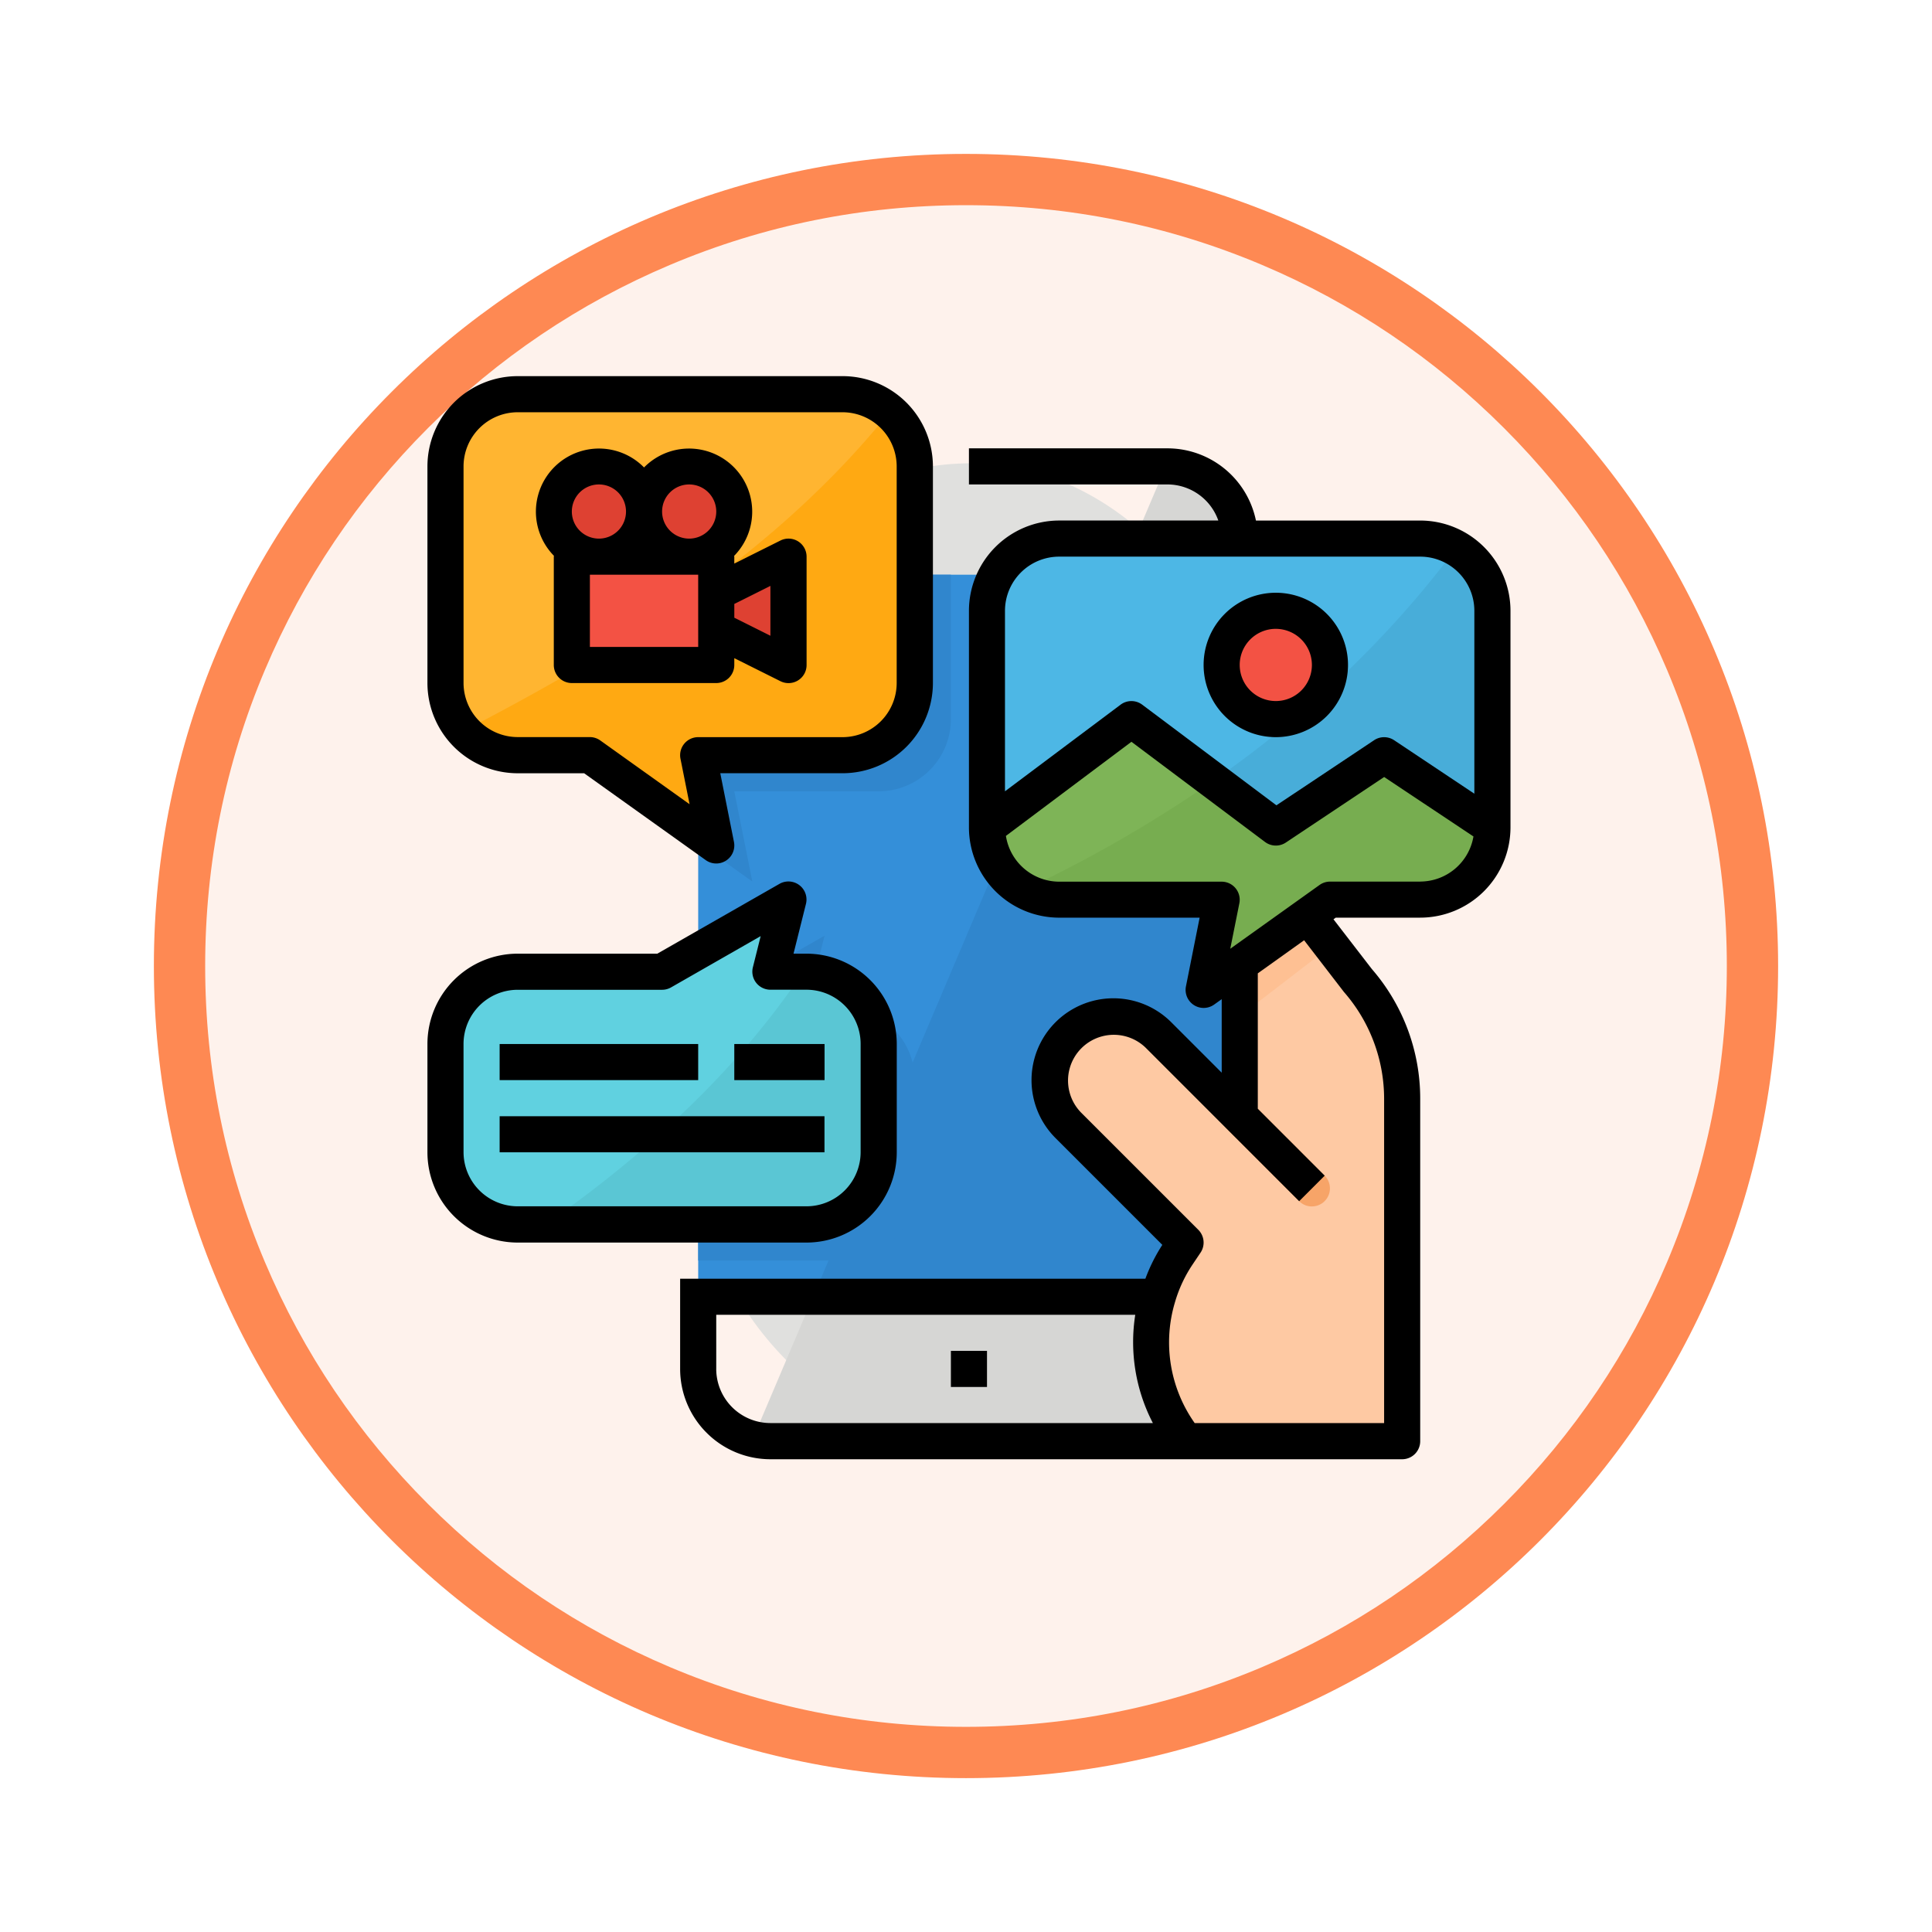<svg xmlns="http://www.w3.org/2000/svg" xmlns:xlink="http://www.w3.org/1999/xlink" width="113" height="113" viewBox="0 0 113 113">
  <defs>
    <filter id="Trazado_982547" x="0" y="0" width="113" height="113" filterUnits="userSpaceOnUse">
      <feOffset dy="3" input="SourceAlpha"/>
      <feGaussianBlur stdDeviation="3" result="blur"/>
      <feFlood flood-opacity="0.161"/>
      <feComposite operator="in" in2="blur"/>
      <feComposite in="SourceGraphic"/>
    </filter>
  </defs>
  <g id="Grupo_1160629" data-name="Grupo 1160629" transform="translate(-1163 -5712)">
    <g id="Grupo_1159769" data-name="Grupo 1159769" transform="translate(0 1505)">
      <g id="Grupo_1158170" data-name="Grupo 1158170" transform="translate(-1 -1314)">
        <g id="Grupo_1152578" data-name="Grupo 1152578" transform="translate(0.046 1205.621)">
          <g id="Grupo_1148635" data-name="Grupo 1148635" transform="translate(908.908 600.047)">
            <g id="Grupo_1148525" data-name="Grupo 1148525" transform="translate(264.046 3721.333)">
              <g transform="matrix(1, 0, 0, 1, -9, -6)" filter="url(#Trazado_982547)">
                <g id="Trazado_982547-2" data-name="Trazado 982547" transform="translate(9 6)" fill="#fef2ec">
                  <path d="M 47.5 93.5 C 41.289 93.5 35.265 92.284 29.595 89.886 C 24.118 87.569 19.198 84.252 14.973 80.027 C 10.748 75.802 7.431 70.882 5.114 65.405 C 2.716 59.735 1.5 53.711 1.5 47.5 C 1.5 41.289 2.716 35.265 5.114 29.595 C 7.431 24.118 10.748 19.198 14.973 14.973 C 19.198 10.748 24.118 7.431 29.595 5.114 C 35.265 2.716 41.289 1.5 47.5 1.5 C 53.711 1.5 59.735 2.716 65.405 5.114 C 70.882 7.431 75.802 10.748 80.027 14.973 C 84.252 19.198 87.569 24.118 89.886 29.595 C 92.284 35.265 93.5 41.289 93.5 47.5 C 93.5 53.711 92.284 59.735 89.886 65.405 C 87.569 70.882 84.252 75.802 80.027 80.027 C 75.802 84.252 70.882 87.569 65.405 89.886 C 59.735 92.284 53.711 93.5 47.5 93.5 Z" stroke="none"/>
                  <path d="M 47.5 3 C 41.491 3 35.664 4.176 30.18 6.496 C 24.881 8.737 20.122 11.946 16.034 16.034 C 11.946 20.122 8.737 24.881 6.496 30.18 C 4.176 35.664 3 41.491 3 47.5 C 3 53.509 4.176 59.336 6.496 64.82 C 8.737 70.119 11.946 74.878 16.034 78.966 C 20.122 83.054 24.881 86.263 30.18 88.504 C 35.664 90.824 41.491 92 47.5 92 C 53.509 92 59.336 90.824 64.82 88.504 C 70.119 86.263 74.878 83.054 78.966 78.966 C 83.054 74.878 86.263 70.119 88.504 64.82 C 90.824 59.336 92 53.509 92 47.5 C 92 41.491 90.824 35.664 88.504 30.18 C 86.263 24.881 83.054 20.122 78.966 16.034 C 74.878 11.946 70.119 8.737 64.82 6.496 C 59.336 4.176 53.509 3 47.5 3 M 47.5 0 C 73.734 0 95 21.266 95 47.5 C 95 73.734 73.734 95 47.5 95 C 21.266 95 0 73.734 0 47.5 C 0 21.266 21.266 0 47.5 0 Z" stroke="none" fill="#fe8953"/>
                </g>
              </g>
            </g>
          </g>
        </g>
      </g>
    </g>
    <g id="Filled_outline" data-name="Filled outline" transform="translate(1172 5718)">
      <rect id="Rectángulo_409750" data-name="Rectángulo 409750" width="31.85" height="57.329" rx="15.925" transform="translate(31.925 21.096)" fill="#e0e0de"/>
      <path id="Trazado_994608" data-name="Trazado 994608" d="M136,104h31.672v42.23H136Z" transform="translate(-104.164 -76.387)" fill="#348fd9"/>
      <path id="Trazado_994609" data-name="Trazado 994609" d="M160.231,432.306a4.187,4.187,0,0,0,1.025.14h23.226a4.223,4.223,0,0,0,4.223-4.223V424H163.758Z" transform="translate(-125.197 -354.157)" fill="#d6d6d4"/>
      <path id="Trazado_994610" data-name="Trazado 994610" d="M325.64,56h-.1l-2.69,6.334h7.014V60.223A4.223,4.223,0,0,0,325.64,56Z" transform="translate(-266.355 -34.721)" fill="#d6d6d4"/>
      <path id="Trazado_994611" data-name="Trazado 994611" d="M186.959,146.23h24.947V104h-7.014Z" transform="translate(-148.398 -76.387)" fill="#3086cd"/>
      <path id="Trazado_994612" data-name="Trazado 994612" d="M148.669,278.78v-6.334a4.223,4.223,0,0,0-4.223-4.223h-2.111L143.39,264,136,268.223V283h8.446A4.223,4.223,0,0,0,148.669,278.78Z" transform="translate(-104.164 -215.272)" fill="#3086cd"/>
      <path id="Trazado_994613" data-name="Trazado 994613" d="M309.729,224.932,302.839,216v16.892l-4.751-4.751a3.733,3.733,0,0,0-5.279,5.279l6.862,6.862-.473.71a9.245,9.245,0,0,0,.473,10.9H312.34V231.883a10.557,10.557,0,0,0-2.611-6.951Z" transform="translate(-239.33 -173.606)" fill="#fec9a3"/>
      <path id="Trazado_994614" data-name="Trazado 994614" d="M47.226,45.115H38.78l1.056,5.279-7.39-5.279H28.223A4.223,4.223,0,0,1,24,40.892V28.223A4.223,4.223,0,0,1,28.223,24h19a4.223,4.223,0,0,1,4.223,4.223V40.892A4.223,4.223,0,0,1,47.226,45.115Z" transform="translate(-6.944 -6.944)" fill="#ffb531"/>
      <path id="Trazado_994615" data-name="Trazado 994615" d="M138.111,116.669h8.446a4.223,4.223,0,0,0,4.223-4.223V104H136v15.685l3.167,2.262Z" transform="translate(-104.164 -76.387)" fill="#3086cd"/>
      <path id="Trazado_994616" data-name="Trazado 994616" d="M45.115,252.223H43L44.059,248l-7.39,4.223H28.223A4.223,4.223,0,0,0,24,256.446v6.334A4.223,4.223,0,0,0,28.223,267H45.115a4.223,4.223,0,0,0,4.223-4.223v-6.334A4.223,4.223,0,0,0,45.115,252.223Z" transform="translate(-6.944 -201.383)" fill="#60d1e0"/>
      <path id="Trazado_994617" data-name="Trazado 994617" d="M83.534,280h-.2c-4.319,6.5-10.4,11.532-15.071,14.78H83.534a4.223,4.223,0,0,0,4.223-4.223v-6.334A4.223,4.223,0,0,0,83.534,280Z" transform="translate(-45.363 -229.16)" fill="#5ac6d4"/>
      <path id="Trazado_994618" data-name="Trazado 994618" d="M373.279,342.334a1.052,1.052,0,0,1-.746-.309l-4.223-4.223a1.056,1.056,0,1,1,1.493-1.493l4.223,4.223a1.056,1.056,0,0,1-.746,1.8Z" transform="translate(-305.547 -277.77)" fill="#f7a468"/>
      <path id="Trazado_994619" data-name="Trazado 994619" d="M57.1,31.894c-7.311,9.125-17.53,14.794-24.892,18.651a4.2,4.2,0,0,0,3.139,1.422h4.223l7.39,5.279-1.056-5.279h8.446a4.223,4.223,0,0,0,4.223-4.223V35.075A4.194,4.194,0,0,0,57.1,31.894Z" transform="translate(-14.073 -13.796)" fill="#ffa912"/>
      <path id="Trazado_994620" data-name="Trazado 994620" d="M80,96h8.446v6.334H80Z" transform="translate(-55.554 -69.443)" fill="#f35244"/>
      <g id="Grupo_1160628" data-name="Grupo 1160628" transform="translate(23.644 21.096)">
        <ellipse id="Elipse_11692" data-name="Elipse 11692" cx="2.548" cy="2.866" rx="2.548" ry="2.866" transform="translate(0 0)" fill="#de4132"/>
        <ellipse id="Elipse_11693" data-name="Elipse 11693" cx="2.548" cy="2.866" rx="2.548" ry="2.866" transform="translate(5.096 0)" fill="#de4132"/>
        <path id="Trazado_994621" data-name="Trazado 994621" d="M144,98.111,148.223,96v6.334L144,100.223Z" transform="translate(-134.752 -90.538)" fill="#de4132"/>
      </g>
      <path id="Trazado_994622" data-name="Trazado 994622" d="M376,216v11.045l5.347-4.113Z" transform="translate(-312.491 -173.606)" fill="#fec093"/>
      <path id="Trazado_994623" data-name="Trazado 994623" d="M293.561,92.223v12.669a4.223,4.223,0,0,1-4.223,4.223h-5.279l-7.39,5.279,1.056-5.279h-9.5A4.22,4.22,0,0,1,264,104.892V92.223A4.223,4.223,0,0,1,268.223,88h21.115a4.22,4.22,0,0,1,4.223,4.223Z" transform="translate(-215.272 -62.498)" fill="#4db7e5"/>
      <path id="Trazado_994624" data-name="Trazado 994624" d="M307.614,95.895v12.669a4.223,4.223,0,0,1-4.223,4.223h-5.279l-7.39,5.279,1.056-5.279h-9.5a4.21,4.21,0,0,1-2.086-.55c9.861-4.669,18.724-11.183,25.3-20.006A4.223,4.223,0,0,1,307.614,95.895Z" transform="translate(-229.325 -66.17)" fill="#48add9"/>
      <ellipse id="Elipse_11694" data-name="Elipse 11694" cx="3.185" cy="2.866" rx="3.185" ry="2.866" transform="translate(62.5 30.014)" fill="#f35244"/>
      <path id="Trazado_994625" data-name="Trazado 994625" d="M293.561,174.334a4.223,4.223,0,0,1-4.223,4.223h-5.279l-7.39,5.279,1.056-5.279h-9.5A4.22,4.22,0,0,1,264,174.334L272.446,168l4.8,3.6,3.645,2.734,6.334-4.223Z" transform="translate(-215.272 -131.941)" fill="#7eb457"/>
      <path id="Trazado_994626" data-name="Trazado 994626" d="M307.614,188.223a4.223,4.223,0,0,1-4.223,4.223h-5.279l-7.39,5.279,1.056-5.279h-9.5a4.21,4.21,0,0,1-2.086-.55,76.731,76.731,0,0,0,11.11-6.407l3.645,2.734L301.28,184Z" transform="translate(-229.325 -145.829)" fill="#77ad50"/>
      <path id="Trazado_994627" data-name="Trazado 994627" d="M248,448h2.111v2.112H248Z" transform="translate(-201.383 -374.99)"/>
      <path id="Trazado_994628" data-name="Trazado 994628" d="M21.279,39.226h3.885l7.115,5.082a1.056,1.056,0,0,0,1.649-1.067l-.8-4.016h7.158a5.285,5.285,0,0,0,5.279-5.279V21.279A5.285,5.285,0,0,0,40.282,16h-19A5.285,5.285,0,0,0,16,21.279V33.948a5.285,5.285,0,0,0,5.279,5.279ZM18.112,21.279a3.171,3.171,0,0,1,3.167-3.167h19a3.171,3.171,0,0,1,3.167,3.167V33.948a3.171,3.171,0,0,1-3.167,3.167H31.836A1.056,1.056,0,0,0,30.8,38.378l.532,2.66-5.218-3.727a1.056,1.056,0,0,0-.613-.2H21.279a3.171,3.171,0,0,1-3.167-3.167Z" transform="translate(0)"/>
      <path id="Trazado_994629" data-name="Trazado 994629" d="M65.122,54.407v6.334A1.056,1.056,0,0,0,66.177,61.8h8.446a1.056,1.056,0,0,0,1.056-1.056v-.4l2.7,1.348a1.056,1.056,0,0,0,1.528-.944V54.407a1.056,1.056,0,0,0-1.528-.944l-2.7,1.348v-.4c0-.018-.009-.032-.01-.049A3.69,3.69,0,1,0,70.4,49.19a3.69,3.69,0,1,0-5.269,5.168C65.131,54.375,65.122,54.389,65.122,54.407Zm8.446,5.279H67.233V55.463h6.334Zm4.223-3.57v2.918l-2.111-1.056v-.806ZM73.04,50.184a1.584,1.584,0,1,1-1.584,1.584A1.584,1.584,0,0,1,73.04,50.184Zm-5.279,0a1.584,1.584,0,1,1-1.584,1.584,1.584,1.584,0,0,1,1.584-1.584Z" transform="translate(-41.731 -27.849)"/>
      <path id="Trazado_994630" data-name="Trazado 994630" d="M171.286,52.223h-9.608A5.288,5.288,0,0,0,156.505,48H144.892v2.111h11.613a3.162,3.162,0,0,1,2.973,2.111h-9.307a5.285,5.285,0,0,0-5.279,5.279V70.171a5.285,5.285,0,0,0,5.279,5.279h8.214l-.8,4.016a1.056,1.056,0,0,0,1.649,1.067l.442-.316v4.3l-2.949-2.949a4.788,4.788,0,0,0-6.772,6.772l6.248,6.248a9.921,9.921,0,0,0-.991,1.98H128v5.279a5.285,5.285,0,0,0,5.279,5.279H170.23a1.056,1.056,0,0,0,1.056-1.056V86.049a11.56,11.56,0,0,0-2.827-7.592l-2.246-2.913.133-.095h4.941a5.285,5.285,0,0,0,5.279-5.279V57.5A5.285,5.285,0,0,0,171.286,52.223Zm-21.115,2.111h21.115a3.171,3.171,0,0,1,3.167,3.167V68.2l-4.693-3.129a1.057,1.057,0,0,0-1.171,0l-5.713,3.808-7.849-5.886a1.055,1.055,0,0,0-1.266,0L147,68.059V57.5A3.171,3.171,0,0,1,150.171,54.334Zm-20.059,47.509V98.676H154.62a10.284,10.284,0,0,0,1.03,6.334H133.279A3.171,3.171,0,0,1,130.111,101.843ZM166.828,79.8a9.5,9.5,0,0,1,2.347,6.253V105.01h-11.08a8.18,8.18,0,0,1-1.146-7.09,7.92,7.92,0,0,1,1.014-2.171l.475-.707a1.056,1.056,0,0,0-.13-1.335l-6.862-6.862a2.677,2.677,0,0,1,3.786-3.785l8.974,8.974L165.7,90.54l-3.913-3.914V78.707l2.709-1.935Zm4.458-6.459h-5.279a1.056,1.056,0,0,0-.613.2l-5.218,3.727.532-2.66a1.056,1.056,0,0,0-1.035-1.263h-9.5a3.164,3.164,0,0,1-3.118-2.677l7.341-5.505,7.813,5.859a1.055,1.055,0,0,0,1.219.034l5.749-3.833L174.4,70.7A3.165,3.165,0,0,1,171.286,73.338Z" transform="translate(-97.22 -27.777)"/>
      <path id="Trazado_994631" data-name="Trazado 994631" d="M364.223,120.446A4.223,4.223,0,1,0,360,116.223a4.223,4.223,0,0,0,4.223,4.223Zm0-6.334a2.111,2.111,0,1,1-2.111,2.111A2.111,2.111,0,0,1,364.223,114.111Z" transform="translate(-298.603 -83.331)"/>
      <path id="Trazado_994632" data-name="Trazado 994632" d="M21.279,261.118H38.171a5.285,5.285,0,0,0,5.279-5.279V249.5a5.285,5.285,0,0,0-5.279-5.279h-.759l.727-2.911a1.056,1.056,0,0,0-1.548-1.173l-7.147,4.084H21.279A5.285,5.285,0,0,0,16,249.5v6.334A5.285,5.285,0,0,0,21.279,261.118ZM18.111,249.5a3.171,3.171,0,0,1,3.167-3.167h8.446a1.055,1.055,0,0,0,.524-.139l5.243-3-.456,1.823a1.056,1.056,0,0,0,1.024,1.312h2.111a3.171,3.171,0,0,1,3.167,3.167v6.334a3.171,3.171,0,0,1-3.167,3.167H21.279a3.171,3.171,0,0,1-3.167-3.167Z" transform="translate(0 -194.442)"/>
      <path id="Trazado_994633" data-name="Trazado 994633" d="M48,312H59.613v2.111H48Z" transform="translate(-27.777 -256.937)"/>
      <path id="Trazado_994634" data-name="Trazado 994634" d="M152,312h5.279v2.111H152Z" transform="translate(-118.052 -256.937)"/>
      <path id="Trazado_994635" data-name="Trazado 994635" d="M48,344H67v2.111H48Z" transform="translate(-27.777 -284.714)"/>
    </g>
  </g>
</svg>
